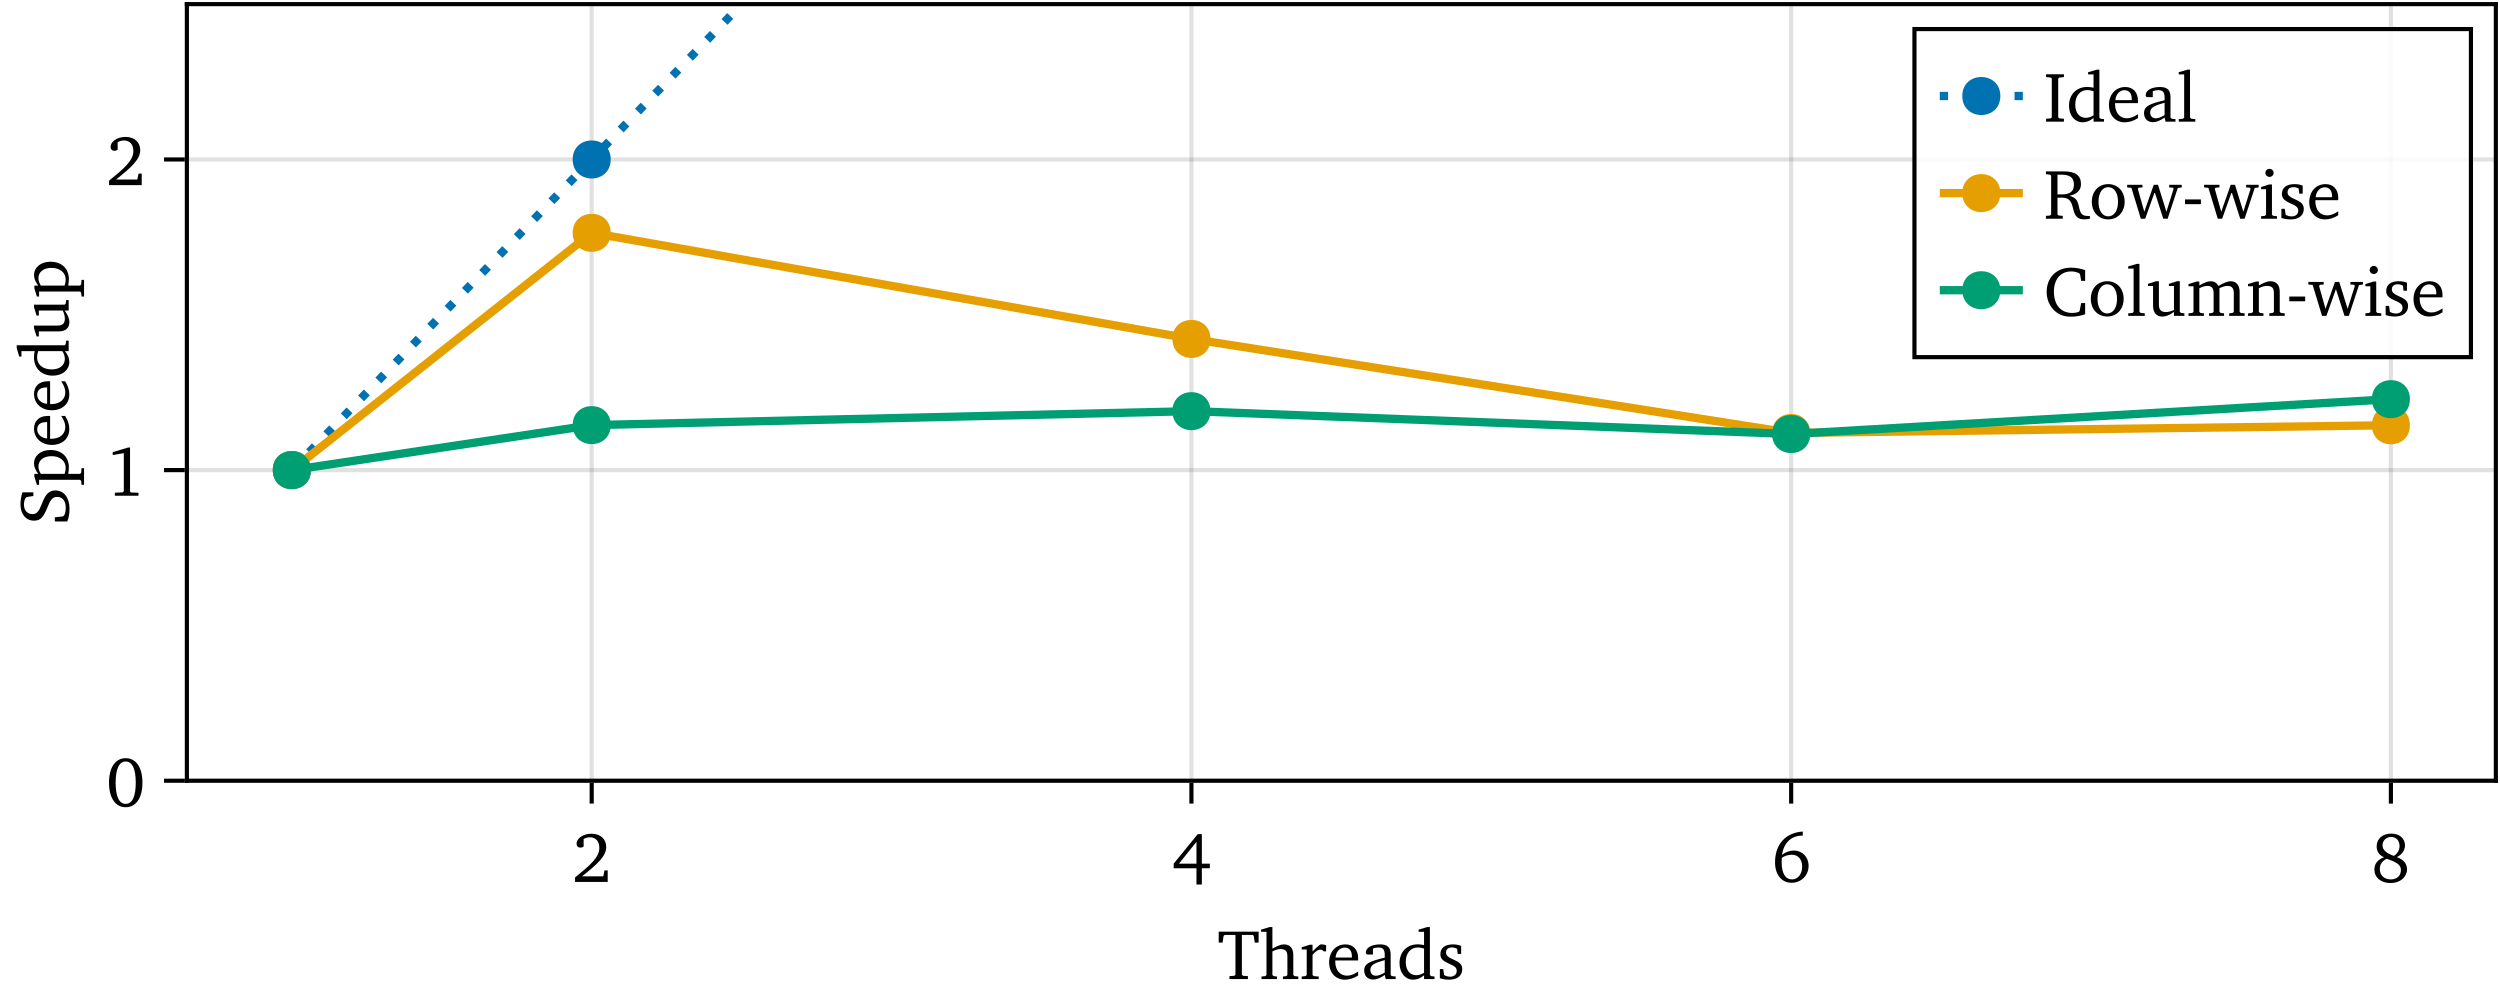 <?xml version="1.0" encoding="UTF-8"?>
<svg xmlns="http://www.w3.org/2000/svg" xmlns:xlink="http://www.w3.org/1999/xlink" width="602" height="240" viewBox="0 0 602 240">
<defs>
<g>
<g id="glyph-0-0-dc0a981b">
<path d="M 0.266 -11.406 L 0.266 -8.781 L 1.203 -8.781 L 1.438 -10.375 L 1.688 -10.625 L 4.297 -10.625 L 4.297 -1.016 L 4 -0.781 L 2.859 -0.703 L 2.859 0 L 7.297 0 L 7.297 -0.703 L 6.156 -0.781 L 5.844 -1.016 L 5.844 -10.625 L 8.469 -10.625 L 8.703 -10.375 L 8.938 -8.781 L 9.875 -8.781 L 9.875 -11.406 Z M 0.266 -11.406 "/>
</g>
<g id="glyph-0-1-dc0a981b">
<path d="M 2.391 -12.516 L 0.328 -11.906 L 0.328 -11.375 L 1.625 -11.375 L 1.625 -0.969 L 1.344 -0.703 L 0.422 -0.609 L 0.422 0 L 4.141 0 L 4.141 -0.609 L 3.344 -0.703 L 3.047 -0.969 L 3.047 -6.656 C 3.781 -7.031 4.406 -7.219 4.953 -7.219 C 6.203 -7.219 6.656 -6.719 6.656 -5.469 L 6.656 -0.969 L 6.375 -0.703 L 5.578 -0.609 L 5.578 0 L 9.281 0 L 9.281 -0.609 L 8.375 -0.703 L 8.078 -0.969 L 8.078 -5.766 C 8.078 -7.469 7.281 -8.344 5.797 -8.344 C 5.062 -8.344 4.188 -7.953 3.047 -7.328 L 3.047 -12.516 Z M 2.391 -12.516 "/>
</g>
<g id="glyph-0-2-dc0a981b">
<path d="M 0.516 0 L 4.609 0 L 4.609 -0.609 L 3.422 -0.703 L 3.125 -0.969 L 3.125 -5.828 C 3.828 -6.641 4.422 -7.078 4.984 -7.078 C 5.344 -7.078 5.625 -6.938 5.844 -6.656 L 6.391 -6.656 L 6.391 -8.125 C 6.031 -8.281 5.719 -8.344 5.375 -8.344 C 5.234 -8.344 5.078 -8.344 4.953 -8.312 C 4.328 -7.812 3.719 -7.281 3.125 -6.656 L 3.125 -8.266 L 2.484 -8.266 L 0.516 -7.656 L 0.516 -7.125 L 1.719 -7.125 L 1.719 -0.969 L 1.406 -0.703 L 0.516 -0.609 Z M 0.516 0 "/>
</g>
<g id="glyph-0-3-dc0a981b">
<path d="M 7.609 -1.797 C 6.641 -1.156 5.797 -0.812 4.953 -0.812 C 3.234 -0.812 2.094 -2.109 2.094 -4.281 C 2.094 -4.328 2.094 -4.406 2.094 -4.469 L 7.594 -4.469 C 7.609 -4.656 7.609 -4.828 7.609 -5 C 7.609 -7.094 6.406 -8.344 4.562 -8.344 C 2.281 -8.344 0.625 -6.594 0.625 -4.031 C 0.625 -1.531 2.172 0.156 4.422 0.156 C 5.484 0.156 6.594 -0.188 7.609 -0.859 Z M 6.109 -5.188 L 2.172 -5.188 C 2.281 -6.625 3.25 -7.578 4.328 -7.578 C 5.469 -7.578 6.109 -6.828 6.109 -5.453 C 6.109 -5.375 6.109 -5.266 6.109 -5.188 Z M 6.109 -5.188 "/>
</g>
<g id="glyph-0-4-dc0a981b">
<path d="M 5.672 -0.984 L 5.906 0 L 8.297 0 L 8.297 -0.609 L 7.391 -0.703 L 7.094 -0.969 L 7.094 -5.906 C 7.094 -7.609 6.344 -8.344 4.562 -8.344 C 2.406 -8.344 1.125 -7.469 1.125 -6.422 C 1.125 -6.016 1.266 -5.906 1.656 -5.906 L 2.828 -5.906 L 2.828 -7.328 C 3.281 -7.516 3.688 -7.594 4.109 -7.594 C 5.344 -7.594 5.672 -7.031 5.672 -5.688 L 5.672 -5.156 C 2.281 -4.328 0.719 -3.828 0.719 -2.062 C 0.719 -0.781 1.547 0.125 2.891 0.125 C 3.703 0.125 4.609 -0.25 5.672 -0.984 Z M 5.672 -1.562 C 4.828 -1.078 4.125 -0.797 3.562 -0.797 C 2.719 -0.797 2.203 -1.359 2.203 -2.188 C 2.203 -3.438 3.281 -3.891 5.672 -4.562 Z M 5.672 -1.562 "/>
</g>
<g id="glyph-0-5-dc0a981b">
<path d="M 5.844 -7.969 C 5.266 -8.234 4.609 -8.344 3.859 -8.344 C 1.922 -8.344 0.844 -7.469 0.844 -5.969 C 0.844 -4.828 1.594 -4.281 3.047 -3.641 C 4.172 -3.125 4.781 -2.828 4.781 -1.938 C 4.781 -1.141 4.172 -0.562 3.172 -0.562 C 2.688 -0.562 2.203 -0.703 1.734 -0.969 L 1.531 -2.406 L 0.719 -2.406 L 0.719 -0.203 C 1.312 0.016 2.062 0.156 2.922 0.156 C 4.938 0.156 6.109 -0.812 6.109 -2.391 C 6.109 -3.031 5.859 -3.531 5.453 -3.859 C 4.891 -4.312 4.25 -4.562 3.656 -4.844 C 2.703 -5.297 2.203 -5.656 2.203 -6.391 C 2.203 -7.156 2.719 -7.609 3.625 -7.609 C 4.031 -7.609 4.438 -7.5 4.875 -7.266 L 5.016 -6.047 L 5.844 -6.047 Z M 5.844 -7.969 "/>
</g>
<g id="glyph-0-6-dc0a981b">
<path d="M 6.25 -11.516 L 0.453 -4.406 L 0.453 -3.297 L 5.938 -3.297 L 5.938 0.625 L 7.234 0.625 L 7.234 -3.297 L 9.156 -3.297 L 9.156 -4.406 L 7.234 -4.406 L 7.234 -11.516 Z M 5.938 -9.656 L 5.938 -4.406 L 1.734 -4.406 Z M 5.938 -9.656 "/>
</g>
<g id="glyph-0-7-dc0a981b">
<path d="M 7.531 -12.141 C 3.359 -11.859 0.844 -9.062 0.844 -4.703 C 0.844 -1.656 2.516 0.203 4.812 0.203 C 7.141 0.203 8.922 -1.562 8.922 -3.859 C 8.922 -6.016 7.406 -7.562 5.391 -7.562 C 4.391 -7.562 3.391 -7.203 2.5 -6.531 C 3.031 -9.547 4.766 -11.156 7.484 -11.156 C 7.5 -11.156 7.516 -11.156 7.531 -11.156 Z M 2.469 -5.781 C 3.156 -6.297 4 -6.547 4.938 -6.547 C 6.375 -6.547 7.375 -5.453 7.375 -3.703 C 7.375 -1.906 6.359 -0.609 4.953 -0.609 C 3.344 -0.609 2.438 -2.047 2.438 -4.75 C 2.438 -5.062 2.438 -5.422 2.469 -5.781 Z M 2.469 -5.781 "/>
</g>
<g id="glyph-0-8-dc0a981b">
<path d="M 5.453 -6.266 C 3.609 -6.938 2.703 -7.703 2.703 -8.828 C 2.703 -9.938 3.594 -10.828 4.766 -10.828 C 6 -10.828 6.812 -9.984 6.812 -8.625 C 6.812 -7.719 6.344 -6.844 5.453 -6.266 Z M 6.172 -5.969 C 7.422 -6.625 8.125 -7.672 8.125 -8.781 C 8.125 -10.438 6.844 -11.641 4.812 -11.641 C 2.703 -11.641 1.297 -10.375 1.297 -8.562 C 1.297 -7.344 1.906 -6.438 3.078 -5.953 C 1.531 -5.359 0.75 -4.359 0.75 -3.016 C 0.75 -1.094 2.234 0.266 4.672 0.266 C 7.031 0.266 8.609 -1.234 8.609 -3.047 C 8.609 -4.375 7.766 -5.406 6.172 -5.969 Z M 3.719 -5.594 C 6 -4.75 7.141 -4.219 7.141 -2.875 C 7.141 -1.531 6.188 -0.609 4.719 -0.609 C 3.094 -0.609 2.062 -1.609 2.062 -3.109 C 2.062 -4.25 2.562 -4.984 3.719 -5.594 Z M 3.719 -5.594 "/>
</g>
<g id="glyph-0-9-dc0a981b">
<path d="M 10 -0.391 L 10 -3.078 L 9.047 -3.078 L 8.672 -1.188 L 8.391 -0.922 C 7.891 -0.766 7.391 -0.703 6.922 -0.703 C 4.172 -0.703 2.484 -2.594 2.484 -5.828 C 2.484 -8.875 4.125 -10.703 6.656 -10.703 C 7.328 -10.703 7.938 -10.562 8.562 -10.266 L 8.781 -9.969 L 9.047 -8.422 L 10 -8.422 L 10 -11.031 C 8.75 -11.422 7.641 -11.609 6.625 -11.609 C 3.094 -11.609 0.734 -9.25 0.734 -5.719 C 0.734 -3.484 1.859 -1.516 3.672 -0.469 C 4.453 -0.031 5.438 0.203 6.562 0.203 C 7.703 0.203 8.875 0 10 -0.391 Z M 10 -0.391 "/>
</g>
<g id="glyph-0-10-dc0a981b">
<path d="M 4.578 -8.344 C 2.281 -8.344 0.625 -6.625 0.625 -4.094 C 0.625 -1.578 2.297 0.156 4.578 0.156 C 6.844 0.156 8.531 -1.578 8.531 -4.094 C 8.531 -6.609 6.875 -8.344 4.578 -8.344 Z M 4.578 -7.609 C 5.953 -7.609 6.938 -6.297 6.938 -4.094 C 6.938 -1.891 5.953 -0.578 4.578 -0.578 C 3.219 -0.578 2.234 -1.906 2.234 -4.094 C 2.234 -6.312 3.203 -7.609 4.578 -7.609 Z M 4.578 -7.609 "/>
</g>
<g id="glyph-0-11-dc0a981b">
<path d="M 0.469 0 L 4.453 0 L 4.453 -0.609 L 3.484 -0.703 L 3.172 -0.969 L 3.172 -12.516 L 2.531 -12.516 L 0.453 -11.906 L 0.453 -11.375 L 1.766 -11.375 L 1.766 -0.969 L 1.484 -0.703 L 0.469 -0.609 Z M 0.469 0 "/>
</g>
<g id="glyph-0-12-dc0a981b">
<path d="M 2.406 -8.344 L 0.438 -7.719 L 0.438 -7.188 L 1.656 -7.188 L 1.656 -2.438 C 1.656 -0.734 2.469 0.172 3.922 0.172 C 4.766 0.172 5.656 -0.219 6.688 -0.953 L 6.688 0 L 9.203 0 L 9.203 -0.609 L 8.391 -0.703 L 8.094 -0.969 L 8.094 -8.344 L 7.453 -8.344 L 5.469 -7.719 L 5.469 -7.188 L 6.688 -7.188 L 6.688 -1.422 C 5.984 -1.094 5.344 -0.922 4.703 -0.922 C 3.562 -0.922 3.062 -1.5 3.062 -2.719 L 3.062 -8.344 Z M 2.406 -8.344 "/>
</g>
<g id="glyph-0-13-dc0a981b">
<path d="M 7.719 -7.203 C 7.328 -7.953 6.688 -8.344 5.844 -8.344 C 5.141 -8.344 4.25 -7.984 3.125 -7.328 L 3.125 -8.266 L 2.484 -8.266 L 0.516 -7.656 L 0.516 -7.125 L 1.719 -7.125 L 1.719 -0.969 L 1.422 -0.703 L 0.516 -0.609 L 0.516 0 L 4.234 0 L 4.234 -0.609 L 3.422 -0.703 L 3.125 -0.969 L 3.125 -6.656 C 3.875 -7.031 4.5 -7.219 5.062 -7.219 C 6.094 -7.219 6.562 -6.656 6.562 -5.469 L 6.562 -0.969 L 6.266 -0.703 L 5.453 -0.609 L 5.453 0 L 9.078 0 L 9.078 -0.609 L 8.281 -0.703 L 7.969 -0.969 L 7.969 -6.656 C 8.703 -7.016 9.344 -7.219 9.891 -7.219 C 10.953 -7.219 11.422 -6.656 11.422 -5.469 L 11.422 -0.969 L 11.125 -0.703 L 10.312 -0.609 L 10.312 0 L 14.031 0 L 14.031 -0.609 L 13.125 -0.703 L 12.828 -0.969 L 12.828 -5.766 C 12.828 -7.453 11.984 -8.344 10.641 -8.344 C 9.969 -8.344 9 -7.953 7.719 -7.203 Z M 7.719 -7.203 "/>
</g>
<g id="glyph-0-14-dc0a981b">
<path d="M 0.516 0 L 4.234 0 L 4.234 -0.609 L 3.422 -0.703 L 3.125 -0.969 L 3.125 -6.656 C 3.859 -7.031 4.484 -7.219 5.031 -7.219 C 6.297 -7.219 6.75 -6.719 6.75 -5.469 L 6.75 -0.969 L 6.453 -0.703 L 5.641 -0.609 L 5.641 0 L 9.359 0 L 9.359 -0.609 L 8.453 -0.703 L 8.156 -0.969 L 8.156 -5.766 C 8.156 -7.469 7.344 -8.344 5.859 -8.344 C 5.141 -8.344 4.266 -7.953 3.125 -7.328 L 3.125 -8.266 L 2.484 -8.266 L 0.516 -7.656 L 0.516 -7.125 L 1.719 -7.125 L 1.719 -0.969 L 1.422 -0.703 L 0.516 -0.609 Z M 0.516 0 "/>
</g>
<g id="glyph-0-15-dc0a981b">
<path d="M 0.797 -4.656 L 0.797 -3.516 L 4.625 -3.516 L 4.625 -4.656 Z M 0.797 -4.656 "/>
</g>
<g id="glyph-0-16-dc0a981b">
<path d="M -0.031 -8.172 L -0.031 -7.547 L 1 -7.453 L 3.266 0 L 4.312 0 L 6.609 -6.438 L 8.672 0 L 9.719 0 L 12.156 -7.406 L 13.109 -7.547 L 13.109 -8.172 L 10.094 -8.172 L 10.094 -7.547 L 11.016 -7.484 L 11.156 -7.203 L 9.422 -1.688 L 7.406 -8.172 L 6.375 -8.172 L 4.094 -1.688 L 2.547 -7.203 L 2.75 -7.484 L 3.656 -7.547 L 3.656 -8.172 Z M -0.031 -8.172 "/>
</g>
<g id="glyph-0-17-dc0a981b">
<path d="M 2.625 -12.031 C 2.078 -12.031 1.625 -11.609 1.625 -11.047 C 1.625 -10.5 2.078 -10.078 2.625 -10.078 C 3.156 -10.078 3.609 -10.5 3.609 -11.047 C 3.609 -11.594 3.156 -12.031 2.625 -12.031 Z M 2.547 -8.266 L 0.594 -7.656 L 0.594 -7.125 L 1.781 -7.125 L 1.781 -0.969 L 1.5 -0.703 L 0.594 -0.609 L 0.594 0 L 4.422 0 L 4.422 -0.609 L 3.5 -0.703 L 3.203 -0.969 L 3.203 -8.266 Z M 2.547 -8.266 "/>
</g>
<g id="glyph-1-0-dc0a981b">
<path d="M 6.516 -11.375 L 6.516 -8.172 C 5.984 -8.297 5.469 -8.359 5 -8.359 C 2.406 -8.359 0.609 -6.547 0.609 -3.828 C 0.609 -1.438 2.047 0.156 3.891 0.156 C 4.828 0.156 5.641 -0.188 6.516 -0.891 L 6.516 0 L 9.031 0 L 9.031 -0.609 L 8.219 -0.703 L 7.922 -0.969 L 7.922 -12.516 L 7.281 -12.516 L 5.203 -11.906 L 5.203 -11.375 Z M 6.516 -1.516 C 5.875 -1.125 5.266 -0.922 4.656 -0.922 C 3.125 -0.922 2.109 -2.125 2.109 -4.109 C 2.109 -6.234 3.297 -7.609 5.016 -7.609 C 5.422 -7.609 5.938 -7.516 6.516 -7.344 Z M 6.516 -1.516 "/>
</g>
<g id="glyph-2-0-dc0a981b">
<path d="M 2.391 -1.344 C 6.156 -4.328 8.219 -6.25 8.219 -8.391 C 8.219 -10.312 6.875 -11.609 4.672 -11.609 C 2.562 -11.609 1.078 -10.406 1.078 -9.219 C 1.078 -8.641 1.422 -8.266 2.016 -8.266 C 2.297 -8.266 2.547 -8.344 2.781 -8.516 L 2.781 -10.344 C 3.297 -10.625 3.797 -10.75 4.297 -10.75 C 5.719 -10.75 6.562 -9.797 6.562 -8.172 C 6.562 -5.953 4.438 -4.094 0.719 -1.078 L 0.719 0 L 8.578 0 L 8.578 -2.781 L 7.812 -2.781 L 7.516 -1.344 Z M 2.391 -1.344 "/>
</g>
<g id="glyph-3-0-dc0a981b">
<path d="M -0.344 -1.016 C 0 -1.797 0.203 -2.859 0.203 -4.078 C 0.203 -6.797 -1.203 -8.484 -3.219 -8.484 C -3.969 -8.484 -4.594 -8.234 -5.078 -7.734 C -5.844 -6.953 -6.125 -6.031 -6.484 -5.172 C -7.141 -3.609 -7.562 -2.781 -8.703 -2.781 C -9.938 -2.781 -10.766 -3.656 -10.766 -5.094 C -10.766 -5.688 -10.641 -6.203 -10.406 -6.625 L -10.109 -6.891 L -8.5 -7.141 L -8.5 -8.031 L -11.141 -8.031 C -11.453 -7.016 -11.609 -6.062 -11.609 -5.141 C -11.609 -2.719 -10.266 -1.203 -8.344 -1.203 C -6.703 -1.203 -6.062 -2.188 -5.25 -4.078 C -4.453 -5.938 -4.141 -6.922 -2.734 -6.922 C -1.547 -6.922 -0.703 -6 -0.703 -4.359 C -0.703 -3.594 -0.828 -2.938 -1.094 -2.453 L -1.375 -2.234 L -3.328 -2.016 L -3.328 -1.016 Z M -0.344 -1.016 "/>
</g>
<g id="glyph-4-0-dc0a981b">
<path d="M 3.703 -0.391 L 3.703 -4.391 L 3.094 -4.391 L 3.016 -3.297 L 2.734 -3.016 L -0.109 -3.016 C 0 -3.641 0.047 -4.172 0.047 -4.594 C 0.047 -7.109 -1.688 -8.766 -4.375 -8.766 C -6.75 -8.766 -8.344 -7.375 -8.344 -5.516 C -8.344 -4.703 -8 -3.906 -7.328 -3.016 L -8.266 -3.016 L -8.266 -2.359 L -7.656 -0.391 L -7.125 -0.391 L -7.125 -1.594 L 2.734 -1.594 L 3.016 -1.312 L 3.094 -0.391 Z M -0.984 -3.016 L -6.703 -3.016 C -7.078 -3.656 -7.281 -4.219 -7.281 -4.797 C -7.281 -6.266 -6.109 -7.281 -4.141 -7.281 C -2.062 -7.281 -0.719 -6.125 -0.719 -4.453 C -0.719 -4.047 -0.797 -3.562 -0.984 -3.016 Z M -0.984 -3.016 "/>
</g>
<g id="glyph-5-0-dc0a981b">
<path d="M -1.797 -7.609 C -1.156 -6.641 -0.812 -5.797 -0.812 -4.953 C -0.812 -3.234 -2.109 -2.094 -4.281 -2.094 C -4.328 -2.094 -4.406 -2.094 -4.469 -2.094 L -4.469 -7.594 C -4.656 -7.609 -4.828 -7.609 -5 -7.609 C -7.094 -7.609 -8.344 -6.406 -8.344 -4.562 C -8.344 -2.281 -6.594 -0.625 -4.031 -0.625 C -1.531 -0.625 0.156 -2.172 0.156 -4.422 C 0.156 -5.484 -0.188 -6.594 -0.859 -7.609 Z M -5.188 -6.109 L -5.188 -2.172 C -6.625 -2.281 -7.578 -3.25 -7.578 -4.328 C -7.578 -5.469 -6.828 -6.109 -5.453 -6.109 C -5.375 -6.109 -5.266 -6.109 -5.188 -6.109 Z M -5.188 -6.109 "/>
</g>
<g id="glyph-6-0-dc0a981b">
<path d="M -1.797 -7.609 C -1.156 -6.641 -0.812 -5.797 -0.812 -4.953 C -0.812 -3.234 -2.109 -2.094 -4.281 -2.094 C -4.328 -2.094 -4.406 -2.094 -4.469 -2.094 L -4.469 -7.594 C -4.656 -7.609 -4.828 -7.609 -5 -7.609 C -7.094 -7.609 -8.344 -6.406 -8.344 -4.562 C -8.344 -2.281 -6.594 -0.625 -4.031 -0.625 C -1.531 -0.625 0.156 -2.172 0.156 -4.422 C 0.156 -5.484 -0.188 -6.594 -0.859 -7.609 Z M -5.188 -6.109 L -5.188 -2.172 C -6.625 -2.281 -7.578 -3.25 -7.578 -4.328 C -7.578 -5.469 -6.828 -6.109 -5.453 -6.109 C -5.375 -6.109 -5.266 -6.109 -5.188 -6.109 Z M -5.188 -6.109 "/>
</g>
<g id="glyph-7-0-dc0a981b">
<path d="M -11.375 -6.516 L -8.172 -6.516 C -8.297 -5.984 -8.359 -5.469 -8.359 -5 C -8.359 -2.406 -6.547 -0.609 -3.828 -0.609 C -1.438 -0.609 0.156 -2.047 0.156 -3.891 C 0.156 -4.828 -0.188 -5.641 -0.891 -6.516 L 0 -6.516 L 0 -9.031 L -0.609 -9.031 L -0.703 -8.219 L -0.969 -7.922 L -12.516 -7.922 L -12.516 -7.281 L -11.906 -5.203 L -11.375 -5.203 Z M -1.516 -6.516 C -1.125 -5.875 -0.922 -5.266 -0.922 -4.656 C -0.922 -3.125 -2.125 -2.109 -4.109 -2.109 C -6.234 -2.109 -7.609 -3.297 -7.609 -5.016 C -7.609 -5.422 -7.516 -5.938 -7.344 -6.516 Z M -1.516 -6.516 "/>
</g>
<g id="glyph-8-0-dc0a981b">
<path d="M -8.344 -2.406 L -7.719 -0.438 L -7.188 -0.438 L -7.188 -1.656 L -2.438 -1.656 C -0.734 -1.656 0.172 -2.469 0.172 -3.922 C 0.172 -4.766 -0.219 -5.656 -0.953 -6.688 L 0 -6.688 L 0 -9.203 L -0.609 -9.203 L -0.703 -8.391 L -0.969 -8.094 L -8.344 -8.094 L -8.344 -7.453 L -7.719 -5.469 L -7.188 -5.469 L -7.188 -6.688 L -1.422 -6.688 C -1.094 -5.984 -0.922 -5.344 -0.922 -4.703 C -0.922 -3.562 -1.5 -3.062 -2.719 -3.062 L -8.344 -3.062 Z M -8.344 -2.406 "/>
</g>
<g id="glyph-9-0-dc0a981b">
<path d="M 3.703 -0.391 L 3.703 -4.391 L 3.094 -4.391 L 3.016 -3.297 L 2.734 -3.016 L -0.109 -3.016 C 0 -3.641 0.047 -4.172 0.047 -4.594 C 0.047 -7.109 -1.688 -8.766 -4.375 -8.766 C -6.75 -8.766 -8.344 -7.375 -8.344 -5.516 C -8.344 -4.703 -8 -3.906 -7.328 -3.016 L -8.266 -3.016 L -8.266 -2.359 L -7.656 -0.391 L -7.125 -0.391 L -7.125 -1.594 L 2.734 -1.594 L 3.016 -1.312 L 3.094 -0.391 Z M -0.984 -3.016 L -6.703 -3.016 C -7.078 -3.656 -7.281 -4.219 -7.281 -4.797 C -7.281 -6.266 -6.109 -7.281 -4.141 -7.281 C -2.062 -7.281 -0.719 -6.125 -0.719 -4.453 C -0.719 -4.047 -0.797 -3.562 -0.984 -3.016 Z M -0.984 -3.016 "/>
</g>
<g id="glyph-10-0-dc0a981b">
<path d="M 4.719 -11.609 C 2.297 -11.609 0.703 -9.469 0.703 -5.719 C 0.703 -1.953 2.297 0.203 4.719 0.203 C 7.156 0.203 8.75 -1.953 8.75 -5.719 C 8.75 -9.469 7.156 -11.609 4.719 -11.609 Z M 4.719 -10.812 C 6.297 -10.812 7.141 -9.078 7.141 -5.719 C 7.141 -2.344 6.297 -0.609 4.719 -0.609 C 3.156 -0.609 2.297 -2.328 2.297 -5.688 C 2.297 -9.078 3.156 -10.812 4.719 -10.812 Z M 4.719 -10.812 "/>
</g>
<g id="glyph-11-0-dc0a981b">
<path d="M 5.281 -11.609 L 1.594 -10.5 L 1.594 -9.797 L 4.266 -10.266 L 4.266 -1.125 L 4.062 -0.828 L 2.109 -0.734 L 2.109 0 L 7.797 0 L 7.797 -0.719 L 5.969 -0.797 L 5.766 -1.047 L 5.766 -11.609 Z M 5.281 -11.609 "/>
</g>
<g id="glyph-12-0-dc0a981b">
<path d="M 2.391 -1.344 C 6.156 -4.328 8.219 -6.25 8.219 -8.391 C 8.219 -10.312 6.875 -11.609 4.672 -11.609 C 2.562 -11.609 1.078 -10.406 1.078 -9.219 C 1.078 -8.641 1.422 -8.266 2.016 -8.266 C 2.297 -8.266 2.547 -8.344 2.781 -8.516 L 2.781 -10.344 C 3.297 -10.625 3.797 -10.75 4.297 -10.75 C 5.719 -10.75 6.562 -9.797 6.562 -8.172 C 6.562 -5.953 4.438 -4.094 0.719 -1.078 L 0.719 0 L 8.578 0 L 8.578 -2.781 L 7.812 -2.781 L 7.516 -1.344 Z M 2.391 -1.344 "/>
</g>
<g id="glyph-13-0-dc0a981b">
<path d="M 0.594 0 L 4.891 0 L 4.891 -0.703 L 3.812 -0.781 L 3.516 -1.016 L 3.516 -10.391 L 3.812 -10.625 L 4.891 -10.734 L 4.891 -11.406 L 0.594 -11.406 L 0.594 -10.734 L 1.688 -10.625 L 1.969 -10.391 L 1.969 -1.016 L 1.688 -0.781 L 0.594 -0.703 Z M 0.594 0 "/>
</g>
<g id="glyph-13-1-dc0a981b">
<path d="M 7.609 -1.797 C 6.641 -1.156 5.797 -0.812 4.953 -0.812 C 3.234 -0.812 2.094 -2.109 2.094 -4.281 C 2.094 -4.328 2.094 -4.406 2.094 -4.469 L 7.594 -4.469 C 7.609 -4.656 7.609 -4.828 7.609 -5 C 7.609 -7.094 6.406 -8.344 4.562 -8.344 C 2.281 -8.344 0.625 -6.594 0.625 -4.031 C 0.625 -1.531 2.172 0.156 4.422 0.156 C 5.484 0.156 6.594 -0.188 7.609 -0.859 Z M 6.109 -5.188 L 2.172 -5.188 C 2.281 -6.625 3.25 -7.578 4.328 -7.578 C 5.469 -7.578 6.109 -6.828 6.109 -5.453 C 6.109 -5.375 6.109 -5.266 6.109 -5.188 Z M 6.109 -5.188 "/>
</g>
<g id="glyph-13-2-dc0a981b">
<path d="M 5.672 -0.984 L 5.906 0 L 8.297 0 L 8.297 -0.609 L 7.391 -0.703 L 7.094 -0.969 L 7.094 -5.906 C 7.094 -7.609 6.344 -8.344 4.562 -8.344 C 2.406 -8.344 1.125 -7.469 1.125 -6.422 C 1.125 -6.016 1.266 -5.906 1.656 -5.906 L 2.828 -5.906 L 2.828 -7.328 C 3.281 -7.516 3.688 -7.594 4.109 -7.594 C 5.344 -7.594 5.672 -7.031 5.672 -5.688 L 5.672 -5.156 C 2.281 -4.328 0.719 -3.828 0.719 -2.062 C 0.719 -0.781 1.547 0.125 2.891 0.125 C 3.703 0.125 4.609 -0.25 5.672 -0.984 Z M 5.672 -1.562 C 4.828 -1.078 4.125 -0.797 3.562 -0.797 C 2.719 -0.797 2.203 -1.359 2.203 -2.188 C 2.203 -3.438 3.281 -3.891 5.672 -4.562 Z M 5.672 -1.562 "/>
</g>
<g id="glyph-13-3-dc0a981b">
<path d="M 0.469 0 L 4.453 0 L 4.453 -0.609 L 3.484 -0.703 L 3.172 -0.969 L 3.172 -12.516 L 2.531 -12.516 L 0.453 -11.906 L 0.453 -11.375 L 1.766 -11.375 L 1.766 -0.969 L 1.484 -0.703 L 0.469 -0.609 Z M 0.469 0 "/>
</g>
<g id="glyph-13-4-dc0a981b">
<path d="M 0.562 -11.406 L 0.562 -10.734 L 1.531 -10.625 L 1.812 -10.391 L 1.812 -1.016 L 1.531 -0.781 L 0.562 -0.703 L 0.562 0 L 4.609 0 L 4.609 -0.703 L 3.641 -0.781 L 3.344 -1.016 L 3.344 -5.062 C 3.656 -5.078 3.938 -5.094 4.203 -5.094 C 5.75 -5.094 6.406 -4.656 6.875 -3.266 C 7.219 -2.172 7.297 -1.078 8.109 -0.359 C 8.5 -0.016 9.062 0.141 9.828 0.141 C 10.219 0.141 10.641 0.078 11.156 -0.016 L 11.156 -0.656 C 11.094 -0.656 11.047 -0.656 11 -0.656 C 9.703 -0.656 9.156 -0.859 8.781 -1.875 C 8.484 -2.672 8.469 -3.609 7.984 -4.391 C 7.656 -4.953 7.078 -5.297 6.234 -5.531 C 8.078 -5.938 9 -6.891 9 -8.344 C 9 -10.438 7.656 -11.406 4.891 -11.406 Z M 3.344 -10.625 L 4.172 -10.625 C 6.266 -10.625 7.297 -9.984 7.297 -8.219 C 7.297 -6.531 6.328 -5.859 4.281 -5.859 C 4.188 -5.859 3.875 -5.859 3.344 -5.875 Z M 3.344 -10.625 "/>
</g>
<g id="glyph-13-5-dc0a981b">
<path d="M -0.031 -8.172 L -0.031 -7.547 L 1 -7.453 L 3.266 0 L 4.312 0 L 6.609 -6.438 L 8.672 0 L 9.719 0 L 12.156 -7.406 L 13.109 -7.547 L 13.109 -8.172 L 10.094 -8.172 L 10.094 -7.547 L 11.016 -7.484 L 11.156 -7.203 L 9.422 -1.688 L 7.406 -8.172 L 6.375 -8.172 L 4.094 -1.688 L 2.547 -7.203 L 2.75 -7.484 L 3.656 -7.547 L 3.656 -8.172 Z M -0.031 -8.172 "/>
</g>
<g id="glyph-13-6-dc0a981b">
<path d="M 0.797 -4.656 L 0.797 -3.516 L 4.625 -3.516 L 4.625 -4.656 Z M 0.797 -4.656 "/>
</g>
<g id="glyph-13-7-dc0a981b">
<path d="M 2.625 -12.031 C 2.078 -12.031 1.625 -11.609 1.625 -11.047 C 1.625 -10.5 2.078 -10.078 2.625 -10.078 C 3.156 -10.078 3.609 -10.5 3.609 -11.047 C 3.609 -11.594 3.156 -12.031 2.625 -12.031 Z M 2.547 -8.266 L 0.594 -7.656 L 0.594 -7.125 L 1.781 -7.125 L 1.781 -0.969 L 1.5 -0.703 L 0.594 -0.609 L 0.594 0 L 4.422 0 L 4.422 -0.609 L 3.5 -0.703 L 3.203 -0.969 L 3.203 -8.266 Z M 2.547 -8.266 "/>
</g>
<g id="glyph-13-8-dc0a981b">
<path d="M 5.844 -7.969 C 5.266 -8.234 4.609 -8.344 3.859 -8.344 C 1.922 -8.344 0.844 -7.469 0.844 -5.969 C 0.844 -4.828 1.594 -4.281 3.047 -3.641 C 4.172 -3.125 4.781 -2.828 4.781 -1.938 C 4.781 -1.141 4.172 -0.562 3.172 -0.562 C 2.688 -0.562 2.203 -0.703 1.734 -0.969 L 1.531 -2.406 L 0.719 -2.406 L 0.719 -0.203 C 1.312 0.016 2.062 0.156 2.922 0.156 C 4.938 0.156 6.109 -0.812 6.109 -2.391 C 6.109 -3.031 5.859 -3.531 5.453 -3.859 C 4.891 -4.312 4.25 -4.562 3.656 -4.844 C 2.703 -5.297 2.203 -5.656 2.203 -6.391 C 2.203 -7.156 2.719 -7.609 3.625 -7.609 C 4.031 -7.609 4.438 -7.5 4.875 -7.266 L 5.016 -6.047 L 5.844 -6.047 Z M 5.844 -7.969 "/>
</g>
<g id="glyph-14-0-dc0a981b">
<path d="M 6.516 -11.375 L 6.516 -8.172 C 5.984 -8.297 5.469 -8.359 5 -8.359 C 2.406 -8.359 0.609 -6.547 0.609 -3.828 C 0.609 -1.438 2.047 0.156 3.891 0.156 C 4.828 0.156 5.641 -0.188 6.516 -0.891 L 6.516 0 L 9.031 0 L 9.031 -0.609 L 8.219 -0.703 L 7.922 -0.969 L 7.922 -12.516 L 7.281 -12.516 L 5.203 -11.906 L 5.203 -11.375 Z M 6.516 -1.516 C 5.875 -1.125 5.266 -0.922 4.656 -0.922 C 3.125 -0.922 2.109 -2.125 2.109 -4.109 C 2.109 -6.234 3.297 -7.609 5.016 -7.609 C 5.422 -7.609 5.938 -7.516 6.516 -7.344 Z M 6.516 -1.516 "/>
</g>
<g id="glyph-14-1-dc0a981b">
<path d="M 4.578 -8.344 C 2.281 -8.344 0.625 -6.625 0.625 -4.094 C 0.625 -1.578 2.297 0.156 4.578 0.156 C 6.844 0.156 8.531 -1.578 8.531 -4.094 C 8.531 -6.609 6.875 -8.344 4.578 -8.344 Z M 4.578 -7.609 C 5.953 -7.609 6.938 -6.297 6.938 -4.094 C 6.938 -1.891 5.953 -0.578 4.578 -0.578 C 3.219 -0.578 2.234 -1.906 2.234 -4.094 C 2.234 -6.312 3.203 -7.609 4.578 -7.609 Z M 4.578 -7.609 "/>
</g>
</g>
<clipPath id="clip-0-dc0a981b">
<path clip-rule="nonzero" d="M 64 1 L 185 1 L 185 119 L 64 119 Z M 64 1 "/>
</clipPath>
</defs>
<rect x="-60.2" y="-24" width="722.4" height="288" fill="rgb(100%, 100%, 100%)" fill-opacity="1"/>
<path fill-rule="nonzero" fill="rgb(100%, 100%, 100%)" fill-opacity="1" d="M 45 188 L 601 188 L 601 1 L 45 1 Z M 45 188 "/>
<path fill="none" stroke-width="1" stroke-linecap="butt" stroke-linejoin="miter" stroke="rgb(0%, 0%, 0%)" stroke-opacity="0.12" stroke-miterlimit="1.155" d="M 142.48 188 L 142.48 1 "/>
<path fill="none" stroke-width="1" stroke-linecap="butt" stroke-linejoin="miter" stroke="rgb(0%, 0%, 0%)" stroke-opacity="0.12" stroke-miterlimit="1.155" d="M 286.895 188 L 286.895 1 "/>
<path fill="none" stroke-width="1" stroke-linecap="butt" stroke-linejoin="miter" stroke="rgb(0%, 0%, 0%)" stroke-opacity="0.12" stroke-miterlimit="1.155" d="M 431.312 188 L 431.312 1 "/>
<path fill="none" stroke-width="1" stroke-linecap="butt" stroke-linejoin="miter" stroke="rgb(0%, 0%, 0%)" stroke-opacity="0.12" stroke-miterlimit="1.155" d="M 575.727 188 L 575.727 1 "/>
<path fill="none" stroke-width="1" stroke-linecap="butt" stroke-linejoin="miter" stroke="rgb(0%, 0%, 0%)" stroke-opacity="0.12" stroke-miterlimit="1.155" d="M 45 188 L 601 188 "/>
<path fill="none" stroke-width="1" stroke-linecap="butt" stroke-linejoin="miter" stroke="rgb(0%, 0%, 0%)" stroke-opacity="0.12" stroke-miterlimit="1.155" d="M 45 113.199 L 601 113.199 "/>
<path fill="none" stroke-width="1" stroke-linecap="butt" stroke-linejoin="miter" stroke="rgb(0%, 0%, 0%)" stroke-opacity="0.12" stroke-miterlimit="1.155" d="M 45 38.398 L 601 38.398 "/>
<g fill="rgb(0%, 0%, 0%)" fill-opacity="1">
<use xlink:href="#glyph-0-0-dc0a981b" x="293.199" y="235.754"/>
</g>
<g fill="rgb(0%, 0%, 0%)" fill-opacity="1">
<use xlink:href="#glyph-0-1-dc0a981b" x="303.348" y="235.754"/>
</g>
<g fill="rgb(0%, 0%, 0%)" fill-opacity="1">
<use xlink:href="#glyph-0-2-dc0a981b" x="312.936" y="235.754"/>
</g>
<g fill="rgb(0%, 0%, 0%)" fill-opacity="1">
<use xlink:href="#glyph-0-3-dc0a981b" x="319.43" y="235.754"/>
</g>
<g fill="rgb(0%, 0%, 0%)" fill-opacity="1">
<use xlink:href="#glyph-0-4-dc0a981b" x="327.777" y="235.754"/>
</g>
<g fill="rgb(0%, 0%, 0%)" fill-opacity="1">
<use xlink:href="#glyph-1-0-dc0a981b" x="336.396" y="235.754"/>
</g>
<g fill="rgb(0%, 0%, 0%)" fill-opacity="1">
<use xlink:href="#glyph-0-5-dc0a981b" x="346.001" y="235.754"/>
</g>
<g fill="rgb(0%, 0%, 0%)" fill-opacity="1">
<use xlink:href="#glyph-2-0-dc0a981b" x="137.755" y="212.371"/>
</g>
<g fill="rgb(0%, 0%, 0%)" fill-opacity="1">
<use xlink:href="#glyph-0-6-dc0a981b" x="282.17" y="212.371"/>
</g>
<g fill="rgb(0%, 0%, 0%)" fill-opacity="1">
<use xlink:href="#glyph-0-7-dc0a981b" x="426.586" y="212.371"/>
</g>
<g fill="rgb(0%, 0%, 0%)" fill-opacity="1">
<use xlink:href="#glyph-0-8-dc0a981b" x="571.001" y="212.371"/>
</g>
<g fill="rgb(0%, 0%, 0%)" fill-opacity="1">
<use xlink:href="#glyph-3-0-dc0a981b" x="16.536" y="126.579"/>
</g>
<g fill="rgb(0%, 0%, 0%)" fill-opacity="1">
<use xlink:href="#glyph-4-0-dc0a981b" x="16.536" y="117.127"/>
</g>
<g fill="rgb(0%, 0%, 0%)" fill-opacity="1">
<use xlink:href="#glyph-5-0-dc0a981b" x="16.536" y="107.76"/>
</g>
<g fill="rgb(0%, 0%, 0%)" fill-opacity="1">
<use xlink:href="#glyph-6-0-dc0a981b" x="16.536" y="99.413"/>
</g>
<g fill="rgb(0%, 0%, 0%)" fill-opacity="1">
<use xlink:href="#glyph-7-0-dc0a981b" x="16.536" y="91.066"/>
</g>
<g fill="rgb(0%, 0%, 0%)" fill-opacity="1">
<use xlink:href="#glyph-8-0-dc0a981b" x="16.536" y="81.461"/>
</g>
<g fill="rgb(0%, 0%, 0%)" fill-opacity="1">
<use xlink:href="#glyph-9-0-dc0a981b" x="16.536" y="71.788"/>
</g>
<g fill="rgb(0%, 0%, 0%)" fill-opacity="1">
<use xlink:href="#glyph-10-0-dc0a981b" x="25.548" y="194.179"/>
</g>
<g fill="rgb(0%, 0%, 0%)" fill-opacity="1">
<use xlink:href="#glyph-11-0-dc0a981b" x="25.548" y="119.379"/>
</g>
<g fill="rgb(0%, 0%, 0%)" fill-opacity="1">
<use xlink:href="#glyph-12-0-dc0a981b" x="25.548" y="44.579"/>
</g>
<g clip-path="url(#clip-0-dc0a981b)">
<path fill="none" stroke-width="2" stroke-linecap="butt" stroke-linejoin="miter" stroke="rgb(0%, 44.706%, 69.804%)" stroke-opacity="1" stroke-dasharray="2 4" stroke-miterlimit="2" d="M 70.273 113.199 L 142.48 38.398 L 178.586 1 "/>
</g>
<path fill-rule="nonzero" fill="rgb(0%, 44.706%, 69.804%)" fill-opacity="1" d="M 74.855 113.199 C 74.855 107.09 65.691 107.09 65.691 113.199 C 65.691 119.309 74.855 119.309 74.855 113.199 Z M 74.855 113.199 "/>
<path fill-rule="nonzero" fill="rgb(0%, 44.706%, 69.804%)" fill-opacity="1" d="M 147.062 38.398 C 147.062 32.289 137.898 32.289 137.898 38.398 C 137.898 44.512 147.062 44.512 147.062 38.398 Z M 147.062 38.398 "/>
<path fill="none" stroke-width="2" stroke-linecap="butt" stroke-linejoin="miter" stroke="rgb(90.196%, 62.353%, 0%)" stroke-opacity="1" stroke-miterlimit="2" d="M 70.273 113.199 L 142.48 56.07 L 286.895 81.609 L 431.312 104.254 L 575.727 102.402 "/>
<path fill-rule="nonzero" fill="rgb(90.196%, 62.353%, 0%)" fill-opacity="1" d="M 74.855 113.199 C 74.855 107.09 65.691 107.09 65.691 113.199 C 65.691 119.309 74.855 119.309 74.855 113.199 Z M 74.855 113.199 "/>
<path fill-rule="nonzero" fill="rgb(90.196%, 62.353%, 0%)" fill-opacity="1" d="M 147.062 56.07 C 147.062 49.957 137.898 49.957 137.898 56.07 C 137.898 62.18 147.062 62.18 147.062 56.07 Z M 147.062 56.07 "/>
<path fill-rule="nonzero" fill="rgb(90.196%, 62.353%, 0%)" fill-opacity="1" d="M 291.48 81.609 C 291.48 75.5 282.312 75.5 282.312 81.609 C 282.312 87.719 291.48 87.719 291.48 81.609 Z M 291.48 81.609 "/>
<path fill-rule="nonzero" fill="rgb(90.196%, 62.353%, 0%)" fill-opacity="1" d="M 435.895 104.254 C 435.895 98.145 426.73 98.145 426.73 104.254 C 426.73 110.363 435.895 110.363 435.895 104.254 Z M 435.895 104.254 "/>
<path fill-rule="nonzero" fill="rgb(90.196%, 62.353%, 0%)" fill-opacity="1" d="M 580.309 102.402 C 580.309 96.289 571.145 96.289 571.145 102.402 C 571.145 108.512 580.309 108.512 580.309 102.402 Z M 580.309 102.402 "/>
<path fill="none" stroke-width="2" stroke-linecap="butt" stroke-linejoin="miter" stroke="rgb(0%, 61.961%, 45.098%)" stroke-opacity="1" stroke-miterlimit="2" d="M 70.273 113.199 L 142.48 102.367 L 286.895 99.004 L 431.312 104.516 L 575.727 96.113 "/>
<path fill-rule="nonzero" fill="rgb(0%, 61.961%, 45.098%)" fill-opacity="1" d="M 74.855 113.199 C 74.855 107.09 65.691 107.09 65.691 113.199 C 65.691 119.309 74.855 119.309 74.855 113.199 Z M 74.855 113.199 "/>
<path fill-rule="nonzero" fill="rgb(0%, 61.961%, 45.098%)" fill-opacity="1" d="M 147.062 102.367 C 147.062 96.258 137.898 96.258 137.898 102.367 C 137.898 108.477 147.062 108.477 147.062 102.367 Z M 147.062 102.367 "/>
<path fill-rule="nonzero" fill="rgb(0%, 61.961%, 45.098%)" fill-opacity="1" d="M 291.48 99.004 C 291.48 92.895 282.312 92.895 282.312 99.004 C 282.312 105.113 291.48 105.113 291.48 99.004 Z M 291.48 99.004 "/>
<path fill-rule="nonzero" fill="rgb(0%, 61.961%, 45.098%)" fill-opacity="1" d="M 435.895 104.516 C 435.895 98.406 426.73 98.406 426.73 104.516 C 426.73 110.629 435.895 110.629 435.895 104.516 Z M 435.895 104.516 "/>
<path fill-rule="nonzero" fill="rgb(0%, 61.961%, 45.098%)" fill-opacity="1" d="M 580.309 96.113 C 580.309 90.004 571.145 90.004 571.145 96.113 C 571.145 102.223 580.309 102.223 580.309 96.113 Z M 580.309 96.113 "/>
<path fill-rule="nonzero" fill="rgb(100%, 100%, 100%)" fill-opacity="0.85" stroke-width="1" stroke-linecap="butt" stroke-linejoin="miter" stroke="rgb(0%, 0%, 0%)" stroke-opacity="1" stroke-miterlimit="2" d="M 461 86 L 595 86 L 595 7 L 461 7 Z M 461 86 "/>
<path fill="none" stroke-width="1" stroke-linecap="butt" stroke-linejoin="miter" stroke="rgb(0%, 0%, 0%)" stroke-opacity="1" stroke-miterlimit="1.155" d="M 142.48 188.5 L 142.48 193.5 "/>
<path fill="none" stroke-width="1" stroke-linecap="butt" stroke-linejoin="miter" stroke="rgb(0%, 0%, 0%)" stroke-opacity="1" stroke-miterlimit="1.155" d="M 286.895 188.5 L 286.895 193.5 "/>
<path fill="none" stroke-width="1" stroke-linecap="butt" stroke-linejoin="miter" stroke="rgb(0%, 0%, 0%)" stroke-opacity="1" stroke-miterlimit="1.155" d="M 431.312 188.5 L 431.312 193.5 "/>
<path fill="none" stroke-width="1" stroke-linecap="butt" stroke-linejoin="miter" stroke="rgb(0%, 0%, 0%)" stroke-opacity="1" stroke-miterlimit="1.155" d="M 575.727 188.5 L 575.727 193.5 "/>
<path fill="none" stroke-width="1" stroke-linecap="butt" stroke-linejoin="miter" stroke="rgb(0%, 0%, 0%)" stroke-opacity="1" stroke-miterlimit="1.155" d="M 44.5 188 L 39.5 188 "/>
<path fill="none" stroke-width="1" stroke-linecap="butt" stroke-linejoin="miter" stroke="rgb(0%, 0%, 0%)" stroke-opacity="1" stroke-miterlimit="1.155" d="M 44.5 113.199 L 39.5 113.199 "/>
<path fill="none" stroke-width="1" stroke-linecap="butt" stroke-linejoin="miter" stroke="rgb(0%, 0%, 0%)" stroke-opacity="1" stroke-miterlimit="1.155" d="M 44.5 38.398 L 39.5 38.398 "/>
<path fill="none" stroke-width="2" stroke-linecap="butt" stroke-linejoin="miter" stroke="rgb(0%, 44.706%, 69.804%)" stroke-opacity="1" stroke-dasharray="2 4" stroke-miterlimit="2" d="M 467.102 23.117 L 487.102 23.117 "/>
<path fill-rule="nonzero" fill="rgb(0%, 44.706%, 69.804%)" fill-opacity="1" d="M 481.684 23.117 C 481.684 17.008 472.52 17.008 472.52 23.117 C 472.52 29.227 481.684 29.227 481.684 23.117 Z M 481.684 23.117 "/>
<path fill="none" stroke-width="2" stroke-linecap="butt" stroke-linejoin="miter" stroke="rgb(90.196%, 62.353%, 0%)" stroke-opacity="1" stroke-miterlimit="2" d="M 467.102 46.5 L 487.102 46.5 "/>
<path fill-rule="nonzero" fill="rgb(90.196%, 62.353%, 0%)" fill-opacity="1" d="M 481.684 46.5 C 481.684 40.391 472.52 40.391 472.52 46.5 C 472.52 52.609 481.684 52.609 481.684 46.5 Z M 481.684 46.5 "/>
<path fill="none" stroke-width="2" stroke-linecap="butt" stroke-linejoin="miter" stroke="rgb(0%, 61.961%, 45.098%)" stroke-opacity="1" stroke-miterlimit="2" d="M 467.102 69.883 L 487.102 69.883 "/>
<path fill-rule="nonzero" fill="rgb(0%, 61.961%, 45.098%)" fill-opacity="1" d="M 481.684 69.883 C 481.684 63.773 472.52 63.773 472.52 69.883 C 472.52 75.992 481.684 75.992 481.684 69.883 Z M 481.684 69.883 "/>
<g fill="rgb(0%, 0%, 0%)" fill-opacity="1">
<use xlink:href="#glyph-13-0-dc0a981b" x="492.101" y="29.296"/>
</g>
<g fill="rgb(0%, 0%, 0%)" fill-opacity="1">
<use xlink:href="#glyph-14-0-dc0a981b" x="497.609" y="29.296"/>
</g>
<g fill="rgb(0%, 0%, 0%)" fill-opacity="1">
<use xlink:href="#glyph-13-1-dc0a981b" x="507.214" y="29.296"/>
</g>
<g fill="rgb(0%, 0%, 0%)" fill-opacity="1">
<use xlink:href="#glyph-13-2-dc0a981b" x="515.561" y="29.296"/>
</g>
<g fill="rgb(0%, 0%, 0%)" fill-opacity="1">
<use xlink:href="#glyph-13-3-dc0a981b" x="524.18" y="29.296"/>
</g>
<g fill="rgb(0%, 0%, 0%)" fill-opacity="1">
<use xlink:href="#glyph-13-4-dc0a981b" x="492.101" y="52.679"/>
</g>
<g fill="rgb(0%, 0%, 0%)" fill-opacity="1">
<use xlink:href="#glyph-14-1-dc0a981b" x="503.083" y="52.679"/>
</g>
<g fill="rgb(0%, 0%, 0%)" fill-opacity="1">
<use xlink:href="#glyph-13-5-dc0a981b" x="512.246" y="52.679"/>
</g>
<g fill="rgb(0%, 0%, 0%)" fill-opacity="1">
<use xlink:href="#glyph-13-6-dc0a981b" x="525.353" y="52.679"/>
</g>
<g fill="rgb(0%, 0%, 0%)" fill-opacity="1">
<use xlink:href="#glyph-13-5-dc0a981b" x="530.776" y="52.679"/>
</g>
<g fill="rgb(0%, 0%, 0%)" fill-opacity="1">
<use xlink:href="#glyph-13-7-dc0a981b" x="543.883" y="52.679"/>
</g>
<g fill="rgb(0%, 0%, 0%)" fill-opacity="1">
<use xlink:href="#glyph-13-8-dc0a981b" x="548.643" y="52.679"/>
</g>
<g fill="rgb(0%, 0%, 0%)" fill-opacity="1">
<use xlink:href="#glyph-13-1-dc0a981b" x="555.443" y="52.679"/>
</g>
<g fill="rgb(0%, 0%, 0%)" fill-opacity="1">
<use xlink:href="#glyph-0-9-dc0a981b" x="492.101" y="76.062"/>
</g>
<g fill="rgb(0%, 0%, 0%)" fill-opacity="1">
<use xlink:href="#glyph-0-10-dc0a981b" x="502.845" y="76.062"/>
</g>
<g fill="rgb(0%, 0%, 0%)" fill-opacity="1">
<use xlink:href="#glyph-0-11-dc0a981b" x="512.008" y="76.062"/>
</g>
<g fill="rgb(0%, 0%, 0%)" fill-opacity="1">
<use xlink:href="#glyph-0-12-dc0a981b" x="516.802" y="76.062"/>
</g>
<g fill="rgb(0%, 0%, 0%)" fill-opacity="1">
<use xlink:href="#glyph-0-13-dc0a981b" x="526.475" y="76.062"/>
</g>
<g fill="rgb(0%, 0%, 0%)" fill-opacity="1">
<use xlink:href="#glyph-0-14-dc0a981b" x="540.806" y="76.062"/>
</g>
<g fill="rgb(0%, 0%, 0%)" fill-opacity="1">
<use xlink:href="#glyph-0-15-dc0a981b" x="550.462" y="76.062"/>
</g>
<g fill="rgb(0%, 0%, 0%)" fill-opacity="1">
<use xlink:href="#glyph-0-16-dc0a981b" x="555.885" y="76.062"/>
</g>
<g fill="rgb(0%, 0%, 0%)" fill-opacity="1">
<use xlink:href="#glyph-0-17-dc0a981b" x="568.992" y="76.062"/>
</g>
<g fill="rgb(0%, 0%, 0%)" fill-opacity="1">
<use xlink:href="#glyph-0-5-dc0a981b" x="573.752" y="76.062"/>
</g>
<g fill="rgb(0%, 0%, 0%)" fill-opacity="1">
<use xlink:href="#glyph-0-3-dc0a981b" x="580.552" y="76.062"/>
</g>
<path fill="none" stroke-width="1" stroke-linecap="butt" stroke-linejoin="miter" stroke="rgb(0%, 0%, 0%)" stroke-opacity="1" stroke-miterlimit="1.155" d="M 44.5 188 L 601.5 188 "/>
<path fill="none" stroke-width="1" stroke-linecap="butt" stroke-linejoin="miter" stroke="rgb(0%, 0%, 0%)" stroke-opacity="1" stroke-miterlimit="1.155" d="M 45 188.5 L 45 0.5 "/>
<path fill="none" stroke-width="1" stroke-linecap="butt" stroke-linejoin="miter" stroke="rgb(0%, 0%, 0%)" stroke-opacity="1" stroke-miterlimit="1.155" d="M 44.5 1 L 601.5 1 "/>
<path fill="none" stroke-width="1" stroke-linecap="butt" stroke-linejoin="miter" stroke="rgb(0%, 0%, 0%)" stroke-opacity="1" stroke-miterlimit="1.155" d="M 601 188.5 L 601 0.5 "/>
</svg>
